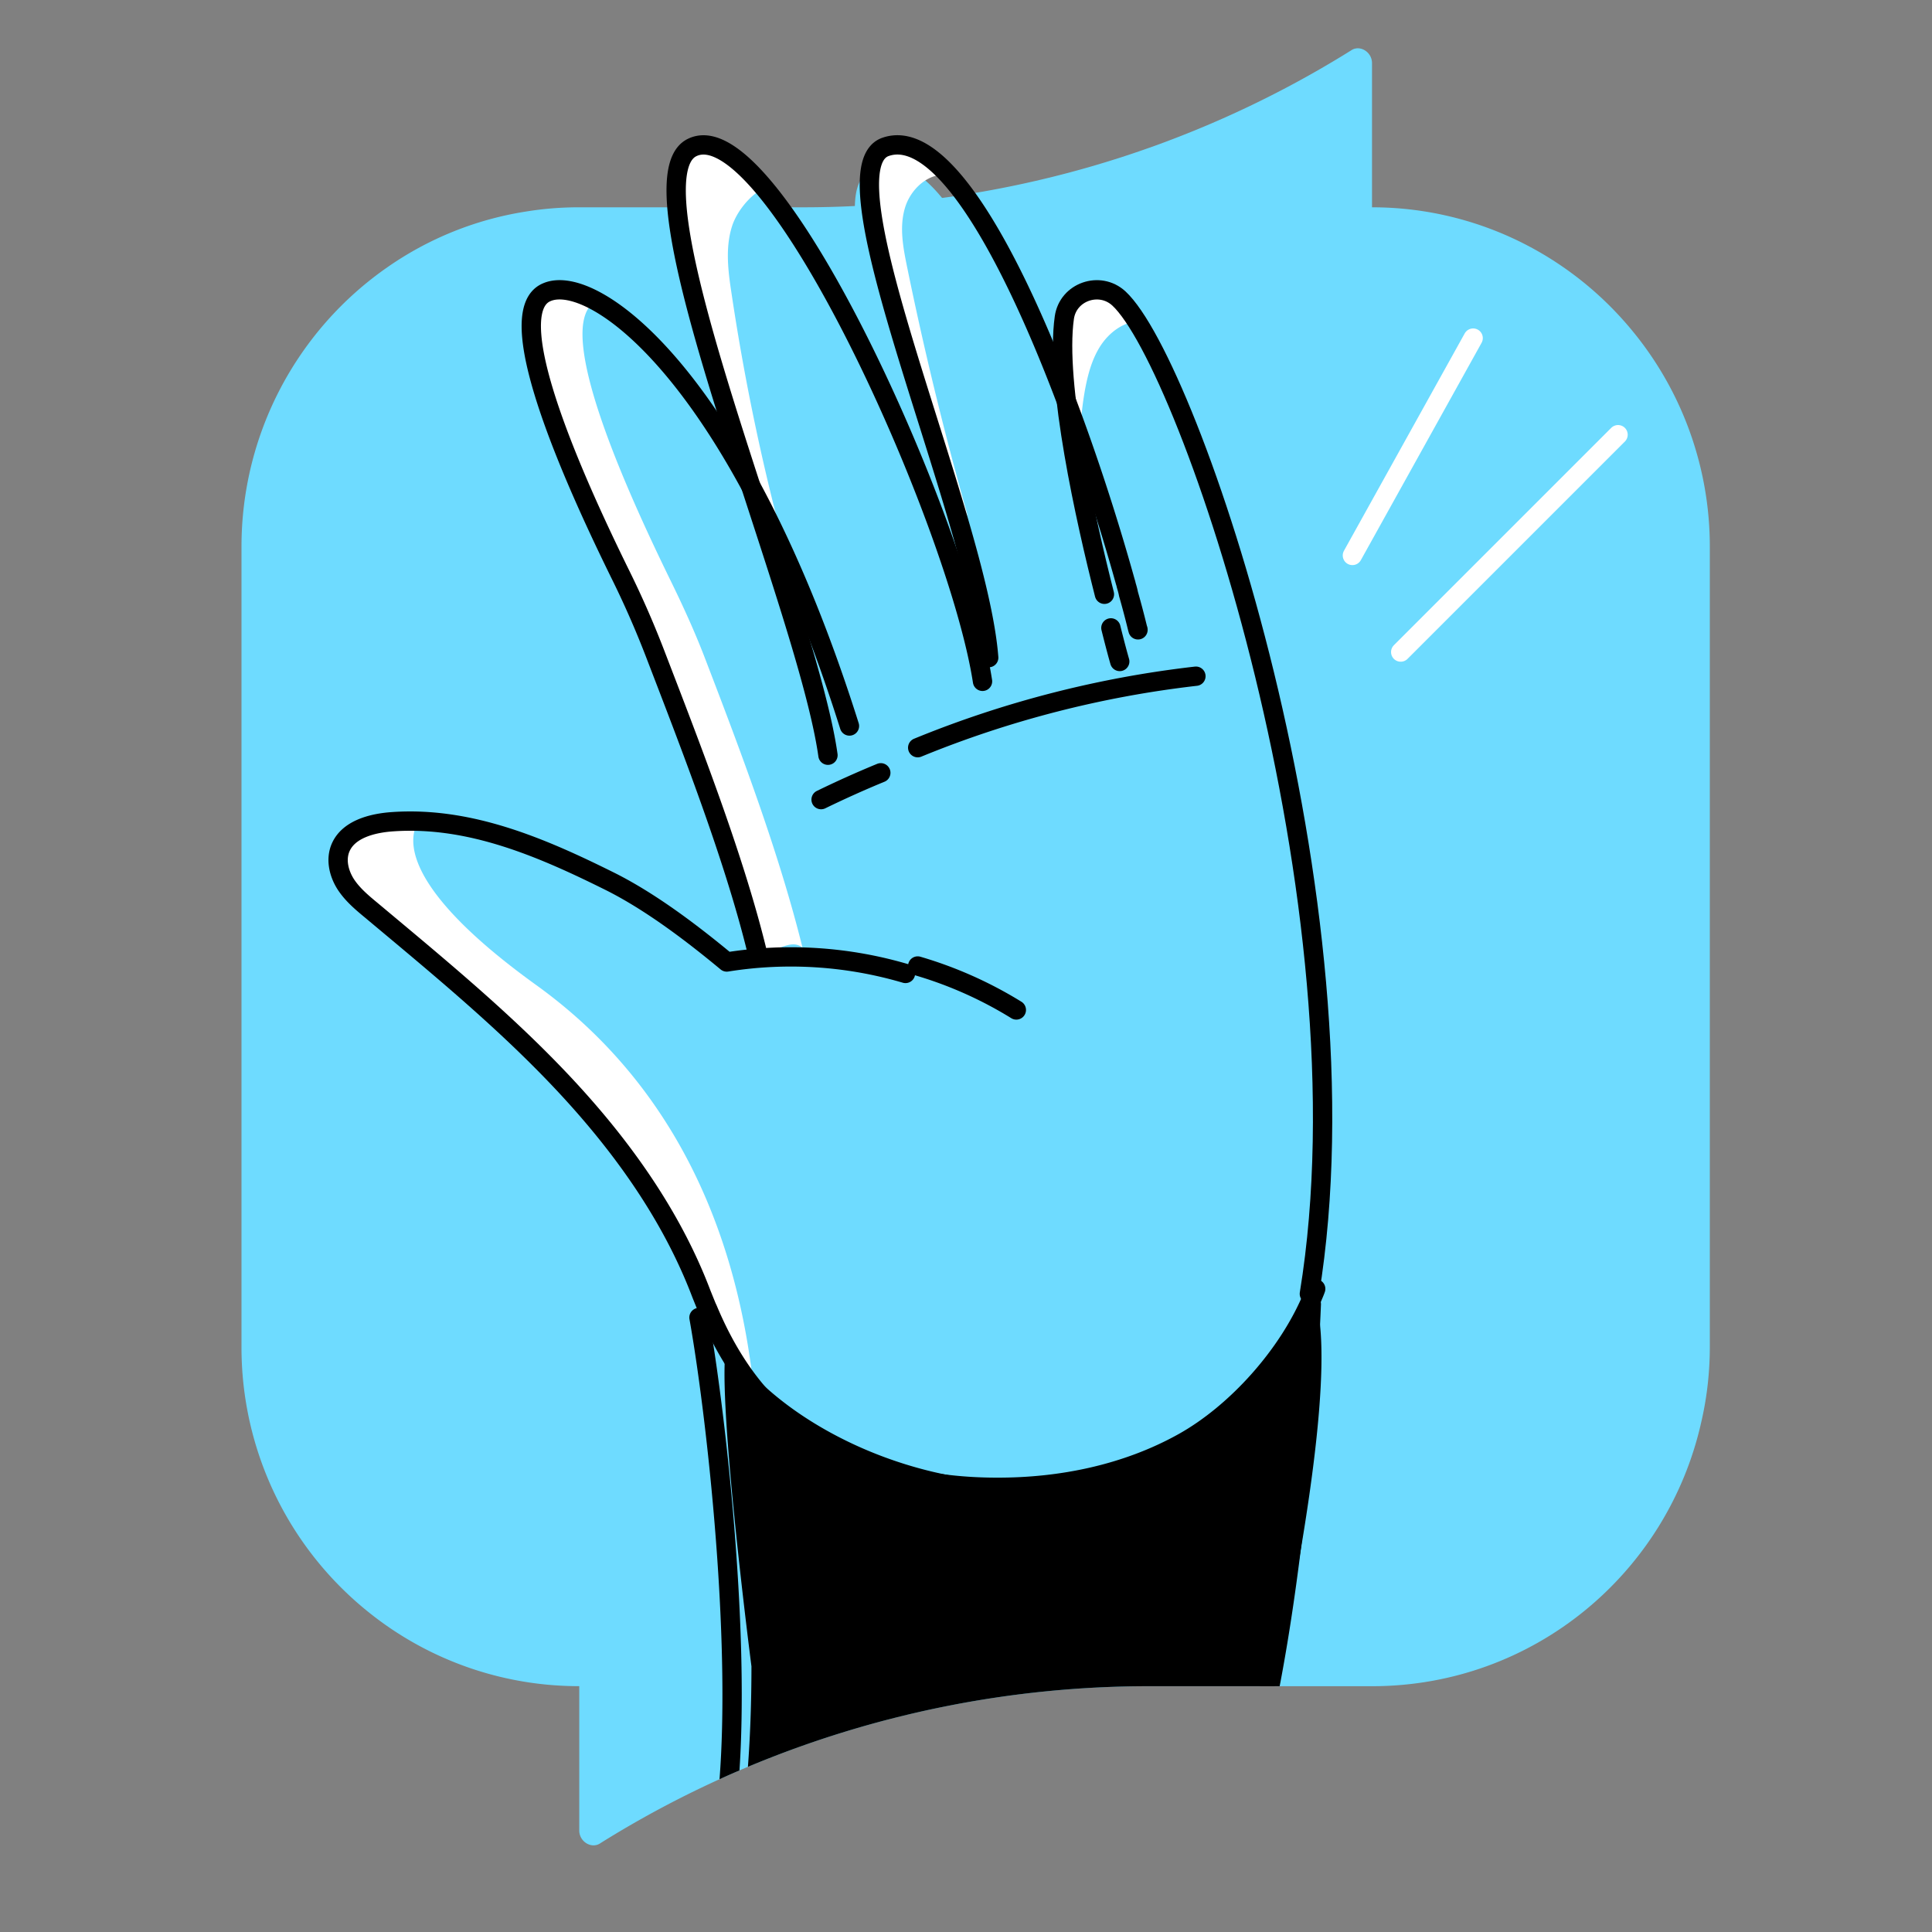 <svg xmlns="http://www.w3.org/2000/svg" width="40" height="40" viewBox="0 0 40 40" fill="none"><rect x="0" y="0" width="40" height="40" fill="#808080" stroke="none"/><path fill="#6EDBFF" d="M35.4 11.33v16.546c0 .54-.06 1.064-.178 1.57-.702 3.134-3.482 5.465-6.816 5.465h-4.618c-4.001 0-7.948 1.119-11.354 3.248-.183.13-.441-.027-.441-.26V34.91a6.941 6.941 0 0 1-4.342-1.516A7.02 7.02 0 0 1 5 27.875V11.33a7.038 7.038 0 0 1 3.035-5.807 6.865 6.865 0 0 1 2.853-1.143 6.81 6.81 0 0 1 1.105-.088h4.619a21.415 21.415 0 0 0 11.356-3.245c.18-.13.438.026.438.26v2.985a6.933 6.933 0 0 1 3.207.785 7.019 7.019 0 0 1 2.173 1.76A7.022 7.022 0 0 1 35.4 11.33Z"/><path fill="#6EDBFF" d="M27.839 18.398c-.624-4.432-2-8.516-3.368-10.683a10.181 10.181 0 0 0-.793-1.079c-.326-.38-.555-.655-.948-.544h-.003a.162.162 0 0 0-.058-.01h-.007a.48.48 0 0 0-.125.014c-.108.05-.19.15-.255.29-.003.003-.003.007-.003.01-.032.069-.058.15-.08.24l-.01.058a4.464 4.464 0 0 0-.05 1.02c.043.975.265 2.226.505 3.318 0 .014.004.029.01.04.12.558.24 1.07.345 1.483-.42-1.516-.939-3.293-1.59-4.859-.696-1.665-1.464-3.24-2.206-3.92-.38-.351-.818-.35-1.166-.231a.112.112 0 0 0-.046.021c-.122.058-.205.18-.248.351-.003.004-.003.004-.003.008-.169.677.2 2.131.702 3.79.48 1.58 1.075 3.339 1.43 4.772v.003c.153.616.26 1.175.297 1.63-.23-1.508-1.095-4.102-2.191-6.405-.749-1.576-1.586-3.131-2.328-3.99-.555-.646-1.117-.85-1.5-.653a.276.276 0 0 0-.075.05.326.326 0 0 0-.068.072c-.01.01-.018.025-.025.036a.512.512 0 0 0-.068.132.98.98 0 0 0-.036.122s-.004.004-.004.007c-.003.007-.003.01-.003.014-.007.033-.015.065-.018.1a.301.301 0 0 0-.01.08c-.005.01-.005.025-.005.039-.003.036-.007.072-.007.107-.007.144-.003.305.015.48.003.065.01.13.018.198.032.265.082.562.15.88.014.072.029.144.047.216.014.068.028.136.046.204.047.193.097.394.15.602l.137.505c.007.021.01.04.018.06.043.148.082.295.129.445.039.14.082.283.125.426.394 1.308.87 2.727 1.29 4.038.365 1.146.691 2.21.881 3.052.057.261.104.498.133.713-1.165-3.697-2.343-6.084-3.525-7.464-.61-.716-1.376-1.367-1.838-1.592-.39-.194-.685-.018-.903.075a.457.457 0 0 0-.244.247.564.564 0 0 0-.043.125v.007c-.125.51.104 1.412.452 2.368v.004c.412 1.132.985 2.332 1.336 3.049.265.54.516 1.089.73 1.655.688 1.791 1.538 3.966 2.035 5.86v.004l.076.287c-.717-.595-1.559-1.236-2.39-1.655-1.293-.645-2.636-1.233-4.062-1.258a3.85 3.85 0 0 0-.455.008c-.437.028-.957.16-1.104.576 0 .004-.003.007-.003.011v.007l-.025.1a.904.904 0 0 0 .147.595c.136.212.33.376.52.534 1.357 1.135 2.732 2.264 3.947 3.55 1.214 1.286 2.275 2.751 2.902 4.407l.064.16c.011.022.018.047.029.069 0 .003.004.007.004.01.007.022.017.04.025.061 0 .004.003.004.003.008.029.075.061.147.097.218a5.691 5.691 0 0 0 .276.548c.05.09.1.18.154.265.05.08.1.158.154.233.036.057.075.115.118.168.057.08.118.155.18.23a4.8 4.8 0 0 0 1.203 1.053c1.132.692 2.479.978 3.804.978 1.333.004 2.684-.272 3.851-.92 1.165-.646 2.29-1.939 2.755-3.189 0-.018-.003-.032-.003-.05-.004-.015-.004-.029-.007-.047a3.722 3.722 0 0 1-.018-.207 25.796 25.796 0 0 1-.122-2.483c0-.1 0-.2.003-.305l.011-.315c0-.054.004-.11.007-.165l.022-.358c.01-.161.025-.326.04-.494.028-.294.06-.595.1-.903.01-.097.021-.197.039-.301 0-.022.004-.043.007-.065l.043-.286.054-.362c.014-.104.032-.211.05-.315.018-.125.04-.255.064-.387.094-.52.198-1.046.312-1.573 0-.01-.003-.018-.003-.028Zm-4.604-4.94a14.222 14.222 0 0 1-.114-.43c.046.146.082.29.114.43Z"/><path fill="#fff" d="M20.04 10.693a71.051 71.051 0 0 1-1.261-5.173c-.082-.401-.161-.82-.043-1.215.115-.39.49-.741.896-.68-.065-.301-.538-.382-.667-.599-.304-.053-.69-.045-.852.217-.193.312-.093.847-.033 1.21.366 2.231.993 4.194 1.96 6.24ZM16.615 19.621c-.283-.236-.645.233-.964 0-.505-1.791-1.364-4.292-2.002-5.95-.214-.566-.47-1.232-.735-1.773-.755-1.544-2.655-5.446-1.605-5.883.165-.072.749.133 1.021.226-.938.544.81 4.256 1.551 5.774.265.541.516 1.09.731 1.656.724 1.884 1.519 3.99 2.003 5.95ZM15.619 28.873c-.437-.527-.774-1.146-1.039-1.81-.021-.053.021-.15 0-.204-.627-1.655-1.765-3.298-2.98-4.584-1.214-1.286-2.44-2.295-3.798-3.43-.19-.158-.476-.402-.612-.613-.133-.211-.244-.296-.162-.533.147-.415.582-.664 1.02-.692.153-.011.461-.007.612 0-.301.505-.077 1.574 2.445 3.39 3.575 2.576 4.303 6.423 4.514 8.476ZM16.328 11.643a1.88 1.88 0 0 0-.226.373c-1.19-3.718-2.8-8.443-1.776-8.966.383-.197.915.213 1.47.857-.275.14-.55.482-.643.787-.136.433-.08.906-.011 1.357.28 1.885.677 3.755 1.186 5.592ZM23.565 6.648c-.319.025-.598.237-.774.502-.175.265-.262.58-.322.892a6.186 6.186 0 0 0 .028 2.393 10.342 10.342 0 0 1-.494-3.353c.01-.38.079-.824.412-1.007.208-.115.47-.09.68.018.212.107.334.362.47.555Z"/><path fill="#000" d="M26.388 34.911c.353-1.645 1.278-6.278.87-7.911-3.5 6-10.5 3.5-12.2.8-.272.727.5 6.7.5 6.7 0 .801-.03 1.5-.073 2.08a21.493 21.493 0 0 1 8.302-1.669h2.6Z"/><path fill="#000" d="M26.086 34.911h.408c.055-.286.107-.58.157-.88.37-2.23.607-4.801.698-7.023a.2.2 0 1 0-.4-.016c-.09 2.208-.326 4.763-.693 6.973-.054.324-.11.64-.17.946ZM15.31 36.654c.088-1.333.044-2.902-.06-4.401-.14-2.032-.391-3.951-.58-5.01a.2.2 0 1 0-.395.071c.187 1.042.436 2.948.576 4.967.109 1.577.15 3.212.046 4.556.137-.063.275-.124.414-.183Z"/><path stroke="#000" stroke-linecap="round" stroke-linejoin="round" stroke-miterlimit="10" stroke-width=".4" d="M15.663 19.656c-.483-1.96-1.386-4.266-2.11-6.15a19.488 19.488 0 0 0-.73-1.656c-.757-1.544-2.552-5.363-1.502-5.8.971-.422 3.987 1.756 6.266 8.981M19 20a8.353 8.353 0 0 1 2.042.91"/><path stroke="#000" stroke-linecap="round" stroke-linejoin="round" stroke-miterlimit="10" stroke-width=".4" d="M27.24 26.684c-.017.05-.039.1-.06.15-.494 1.204-1.576 2.419-2.694 3.039-1.168.648-2.519.924-3.851.92-1.326 0-2.673-.286-3.805-.978-1.035-.63-1.712-1.597-2.178-2.712-.025-.05-.043-.1-.064-.15l-.065-.161c-.627-1.655-1.687-3.12-2.902-4.407-1.214-1.286-2.59-2.414-3.947-3.55-.19-.157-.384-.322-.52-.534-.132-.21-.2-.476-.118-.712.147-.416.666-.549 1.103-.577 1.598-.108 3.088.537 4.518 1.25.83.42 1.673 1.06 2.39 1.655a8.394 8.394 0 0 1 3.7.237M19 15.48A21.682 21.682 0 0 1 24.76 14M17 16.555c.405-.197.817-.383 1.236-.555M17.142 15.636c-.44-3.135-4.26-11.844-2.82-12.578 1.642-.842 5.51 7.734 6.02 11.048M23 13c.086.348.154.595.183.695"/><path stroke="#000" stroke-linecap="round" stroke-linejoin="round" stroke-miterlimit="10" stroke-width=".4" d="M27.109 26.788c1.32-8.07-2.48-19.26-3.945-20.61-.398-.365-1.053-.136-1.128.398-.194 1.364.447 4.22.83 5.728"/><path stroke="#000" stroke-linecap="round" stroke-linejoin="round" stroke-miterlimit="10" stroke-width=".4" d="M23.561 13.04c0-.004 0-.008-.003-.012-.004-.01-.007-.025-.01-.036a18.402 18.402 0 0 0-.184-.695c-.01-.057-.028-.118-.046-.179a.488.488 0 0 0-.018-.068c-1.1-3.955-3.296-9.583-4.962-9.01-1.383.466 1.906 7.631 2.132 10.576"/><path stroke="#fff" stroke-linecap="round" stroke-linejoin="round" stroke-miterlimit="10" stroke-width=".4" d="M33.5 9 29 13.5M28 11.5 30.5 7"/></svg>